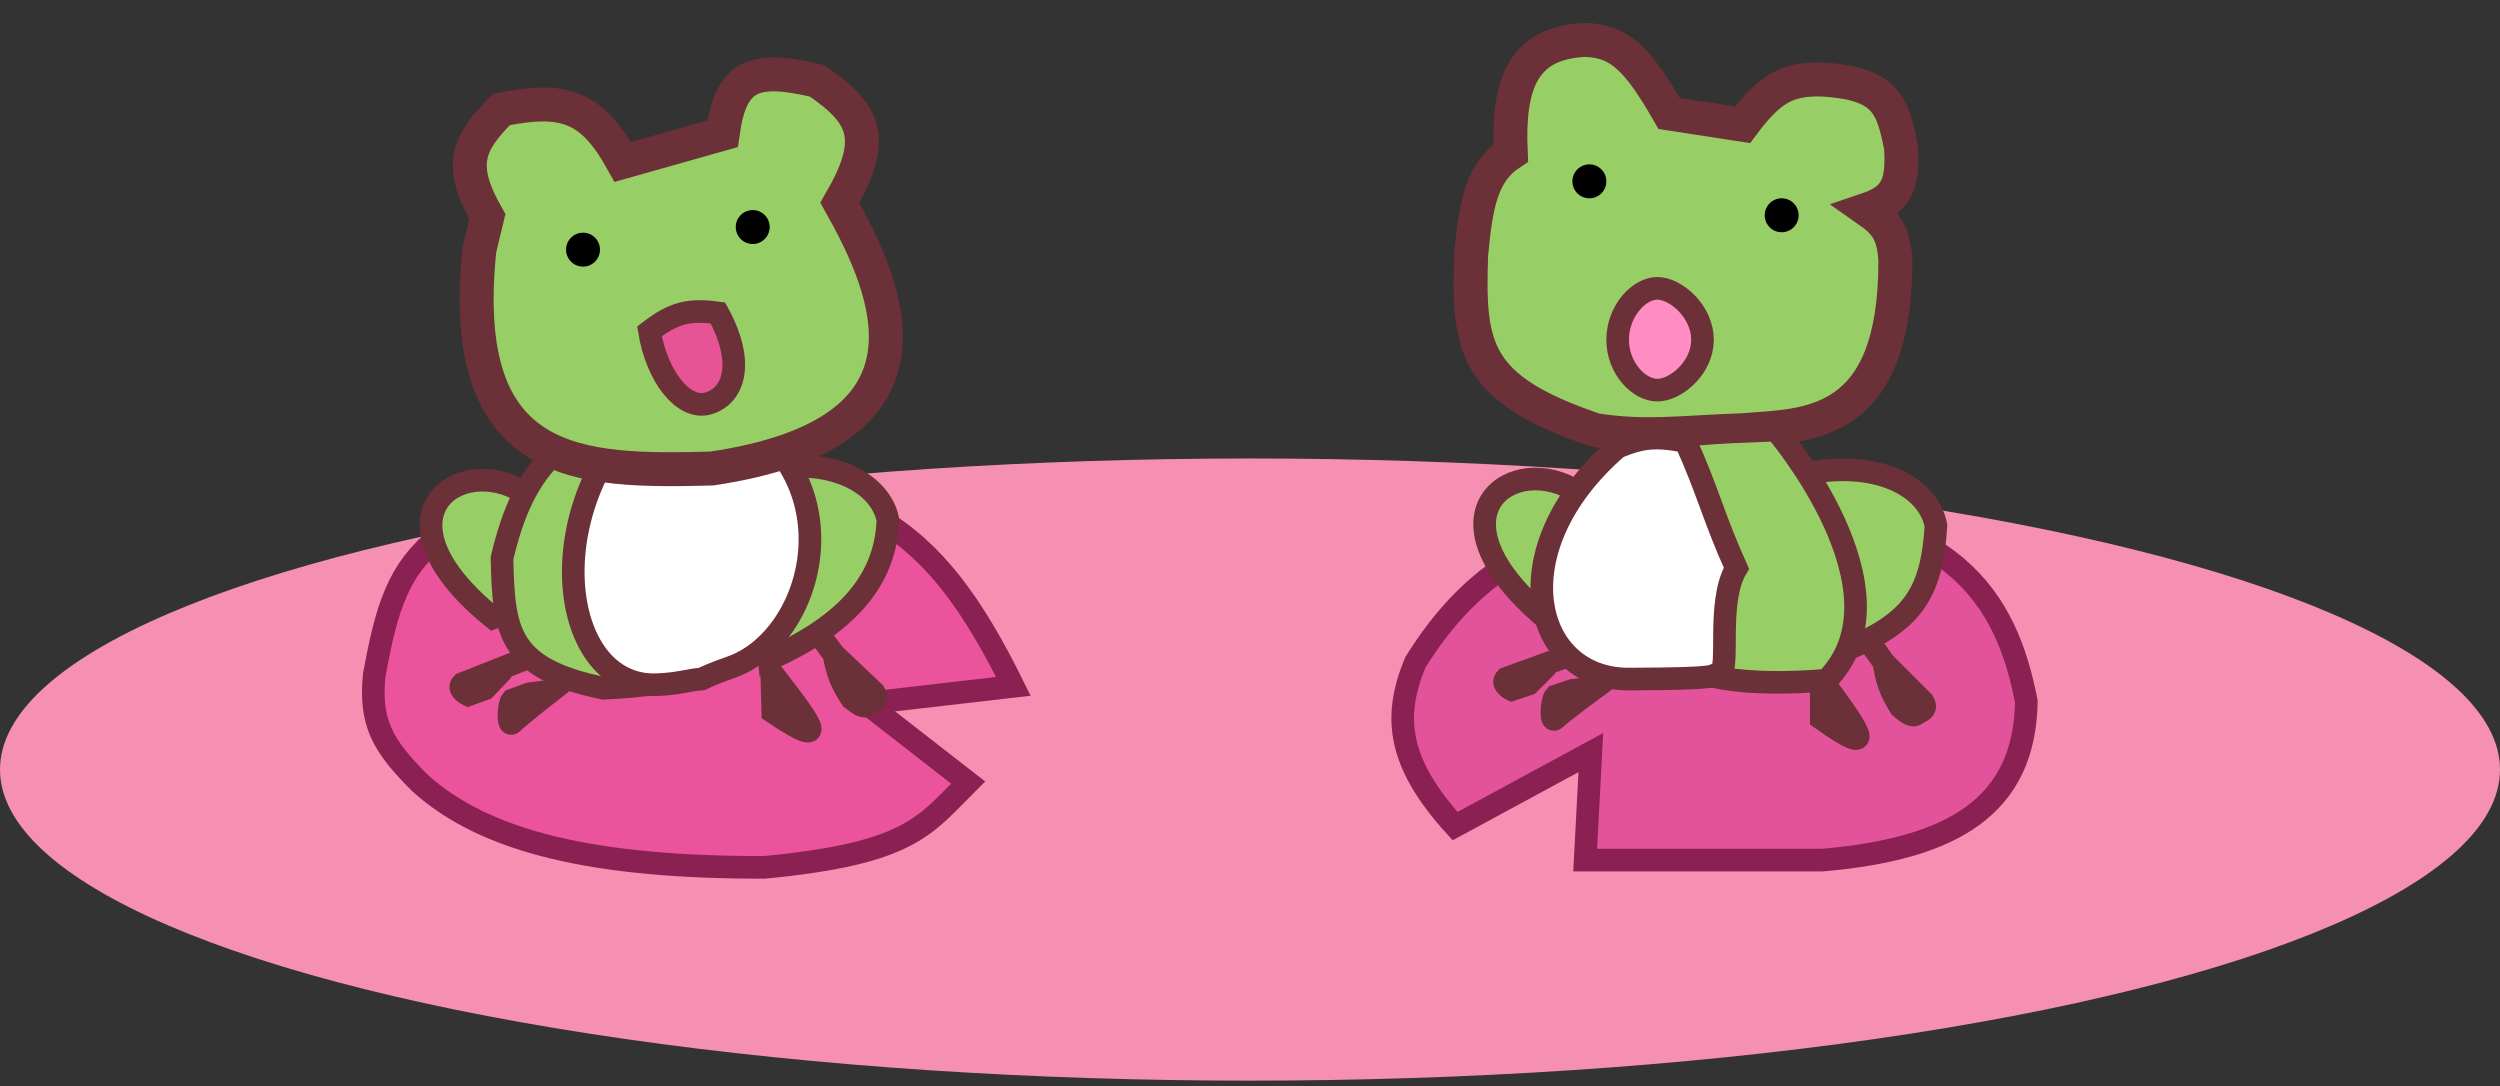 <svg width="221" height="96" viewBox="0 0 221 96" fill="none" xmlns="http://www.w3.org/2000/svg">
<rect x="0" y="0" width="221" height="96" fill="#333333" stroke="none"/>
<ellipse cx="110.5" cy="68.03" rx="110.5" ry="27.5" fill="#F590B2"/>
<path d="M85.582 69.174L76.582 62.174L89.582 60.674C82.441 46.202 75.801 41.624 57.082 42.674C36.583 44.284 34.916 49.818 33.082 59.674C32.666 63.885 33.805 65.898 37.082 69.174C42.944 74.526 52.799 76.703 67.582 76.674C80.499 75.437 81.749 72.986 85.582 69.174Z" fill="#EB539C" stroke="#8B2152" stroke-width="2"/>
<path d="M140.13 76.03L140.63 66.53L128.63 73.03C123.63 67.53 123.053 63.457 125.13 58.53C130.13 50.53 137.368 44.97 155.13 44.53C172.63 45.53 177.352 52.759 179.13 62.03C178.964 71.28 172.63 75.03 161.13 76.03H140.13Z" fill="#E3539B" stroke="#8B2152" stroke-width="2"/>
<path d="M147.55 10.03L154.05 11.03C156.394 7.895 157.909 6.95 161.05 7.03C166.683 7.346 167.304 9.232 168.05 13.03C168.24 16.227 167.734 17.625 165.05 18.53C166.705 19.685 167.403 20.535 167.55 23.03C167.573 38 159.62 37.58 154.05 38.03C148.115 38.246 145.598 38.706 141.05 38.03C130.278 34.398 129.774 30.765 130.05 22.53C130.462 18.165 130.932 15.238 133.55 13.53C133.253 7.254 134.721 3.809 140.05 3.53C143.176 3.576 144.8 5.23 147.55 10.03Z" fill="#97CE66" stroke="#6C3038" stroke-width="3"/>
<path d="M171.138 46.469C170.5 43.028 165.885 40.467 159.138 41.969L163.138 57.469C168.958 55.011 170.774 52.609 171.138 46.469Z" fill="#97CE66"/>
<path d="M133.638 60.969C133.304 60.803 132.738 60.369 133.138 59.969L136.861 58.615L136.638 58.969L135.138 60.469L133.638 60.969Z" fill="#97CE66"/>
<path d="M138.638 57.969L136.861 58.615M136.861 58.615L133.138 59.969C132.738 60.369 133.304 60.803 133.638 60.969L135.138 60.469L136.638 58.969L136.861 58.615ZM159.138 41.969C165.885 40.467 170.5 43.028 171.138 46.469C170.774 52.609 168.958 55.011 163.138 57.469L159.138 41.969Z" stroke="#6C3038" stroke-width="2"/>
<path d="M142 60.03L141 60.808M141 60.808C141 60.808 138 63.03 137.5 63.53C137 64.03 137.167 61.864 137.5 61.53L139 61.03L141 60.808Z" stroke="#6C3038" stroke-width="2"/>
<path d="M139.5 43.53C133.852 39.767 125.785 45.378 136.5 54.53L141.5 52.53C141.5 52.53 145.148 47.293 139.5 43.53Z" fill="#97CE66"/>
<path d="M161 60.03C163.96 64.104 166.568 67.499 161 63.53V60.03Z" fill="#97CE66"/>
<path d="M169.5 63.03C170.156 62.76 170.302 62.55 170 62.03L166.533 58.563C166.795 60.128 167.045 61 168 62.53C168.736 63.139 169.134 63.439 169.5 63.03Z" fill="#97CE66"/>
<path d="M165 56.53C165.5 57.03 166.533 58.563 166.533 58.563M166.533 58.563L170 62.03C170.302 62.55 170.156 62.76 169.5 63.03C169.134 63.439 168.736 63.139 168 62.53C167.045 61 166.795 60.128 166.533 58.563ZM136.5 54.53C125.785 45.378 133.852 39.767 139.5 43.53C145.148 47.293 141.5 52.53 141.5 52.53L136.5 54.53ZM161 60.03C163.96 64.104 166.568 67.499 161 63.53V60.03Z" stroke="#6C3038" stroke-width="2"/>
<path d="M157 38.03C157 38.03 149.5 38.23 148.5 38.63C147.5 39.03 140.35 51.169 148.899 58.031C148.699 59.843 154.324 60.738 161.463 60.131C169.197 52.315 157 38.03 157 38.03Z" fill="#97CE66" stroke="#6C3038" stroke-width="2"/>
<path d="M144 60.03C135.399 60.061 132.576 48.543 143 39.53C145.039 38.69 146.307 38.484 149 39.03C150.953 43.326 151.547 45.935 153.5 50.231C151.692 53.246 153 59.329 152 59.53C151 59.731 152.601 60 144 60.03Z" fill="white" stroke="#6C3038" stroke-width="2"/>
<circle cx="140.5" cy="16.03" r="1.5" fill="black"/>
<circle cx="157.5" cy="19.03" r="1.5" fill="black"/>
<path d="M150.5 30.03C150.5 31.237 149.943 32.36 149.117 33.195C148.276 34.046 147.268 34.488 146.5 34.488C145.758 34.488 144.89 34.07 144.179 33.245C143.479 32.433 143 31.297 143 30.03C143 28.761 143.48 27.601 144.186 26.765C144.903 25.915 145.77 25.488 146.5 25.488C147.256 25.488 148.263 25.94 149.11 26.816C149.941 27.674 150.5 28.821 150.5 30.03Z" fill="#FF8DC4" stroke="#6C3038" stroke-width="2"/>
<path d="M78.492 45.93C77.763 42.507 73.081 40.07 66.376 41.752L68 58.293C73.753 55.68 78.293 52.078 78.492 45.93Z" fill="#97CE66"/>
<path d="M41.392 61.426C41.055 61.268 40.477 60.85 40.866 60.439L44.552 58.986L44.338 59.346L42.878 60.886L41.392 61.426Z" fill="#97CE66"/>
<path d="M46.31 58.293L44.552 58.986M44.552 58.986L40.866 60.439C40.477 60.85 41.055 61.268 41.392 61.426L42.878 60.886L44.338 59.346L44.552 58.986ZM66.376 41.752C73.081 40.07 77.763 42.507 78.492 45.93C78.293 52.078 73.753 55.68 68 58.293L66.376 41.752Z" stroke="#6C3038" stroke-width="2"/>
<path d="M49.727 60.264L48.748 61.068M48.748 61.068C48.748 61.068 45.808 63.369 45.322 63.883C44.835 64.396 44.944 62.225 45.268 61.883L46.754 61.343L48.748 61.068Z" stroke="#6C3038" stroke-width="2"/>
<path d="M46.288 43.533C40.541 39.922 32.627 45.746 43.582 54.609L48.527 52.477C48.527 52.477 52.034 47.144 46.288 43.533Z" fill="#97CE66"/>
<path d="M68.22 59.454C71.288 63.447 73.985 66.771 68.314 62.953L68.22 59.454Z" fill="#97CE66"/>
<path d="M76.797 62.226C77.446 61.938 77.587 61.724 77.27 61.213L73.712 57.84C74.016 59.397 74.289 60.262 75.285 61.766C76.037 62.355 76.442 62.644 76.797 62.226Z" fill="#97CE66"/>
<path d="M72.126 55.848C72.639 56.335 73.712 57.84 73.712 57.84M73.712 57.84L77.27 61.213C77.587 61.724 77.446 61.938 76.797 62.226C76.442 62.644 76.037 62.355 75.285 61.766C74.289 60.262 74.016 59.397 73.712 57.84ZM43.582 54.609C32.627 45.746 40.541 39.922 46.288 43.533C52.034 47.144 48.527 52.477 48.527 52.477L43.582 54.609ZM68.22 59.454C71.288 63.447 73.985 66.771 68.314 62.953L68.22 59.454Z" stroke="#6C3038" stroke-width="2"/>
<path d="M44.378 49.342C46.343 40.964 49.788 37.987 58.878 34.842C67.815 35.951 70.031 38.668 70.878 45.842C70.785 51.775 70.438 54.773 66.878 56.842C61.815 59.999 58.819 60.568 53.378 60.842C44.781 59.118 44.521 55.668 44.378 49.342Z" fill="#97CE66" stroke="#6C3038" stroke-width="2"/>
<path d="M58 60.529C49.403 60.789 47.32 44.817 57.5 35.529C59.516 34.635 60.5 34.529 64 36.029C75.797 41.925 72.172 56.459 64.5 59.029C63.172 59.474 62 60.029 62 60.029C60.95 60.085 59.959 60.47 58 60.529Z" fill="white" stroke="#6C3038" stroke-width="2"/>
<path d="M63.883 11.82L55.051 14.318C52.316 9.373 49.875 8.564 44.341 9.676C41.241 12.73 40.536 14.698 43.084 19.145L42.381 22.062C40.356 41.65 51.33 41.709 62.913 41.418C84.046 38.288 78.688 25.837 74.241 17.92C77.504 12.313 76.582 10.118 72.212 7.143C66.536 5.792 64.595 6.664 63.883 11.82Z" fill="#97CE66" stroke="#6C3038" stroke-width="3"/>
<path d="M63.464 27.663C60.813 27.298 59.5 27.693 57.413 29.29C58.051 33.215 60.375 36.257 62.559 35.675C64.744 35.093 65.988 32.291 63.464 27.663Z" fill="#E65495" stroke="#6C3038" stroke-width="2"/>
<circle cx="51.539" cy="22.07" r="1.5" transform="rotate(-1.529 51.539 22.07)" fill="black"/>
<circle cx="66.54" cy="20.07" r="1.5" transform="rotate(-1.529 66.54 20.07)" fill="black"/>
</svg>

